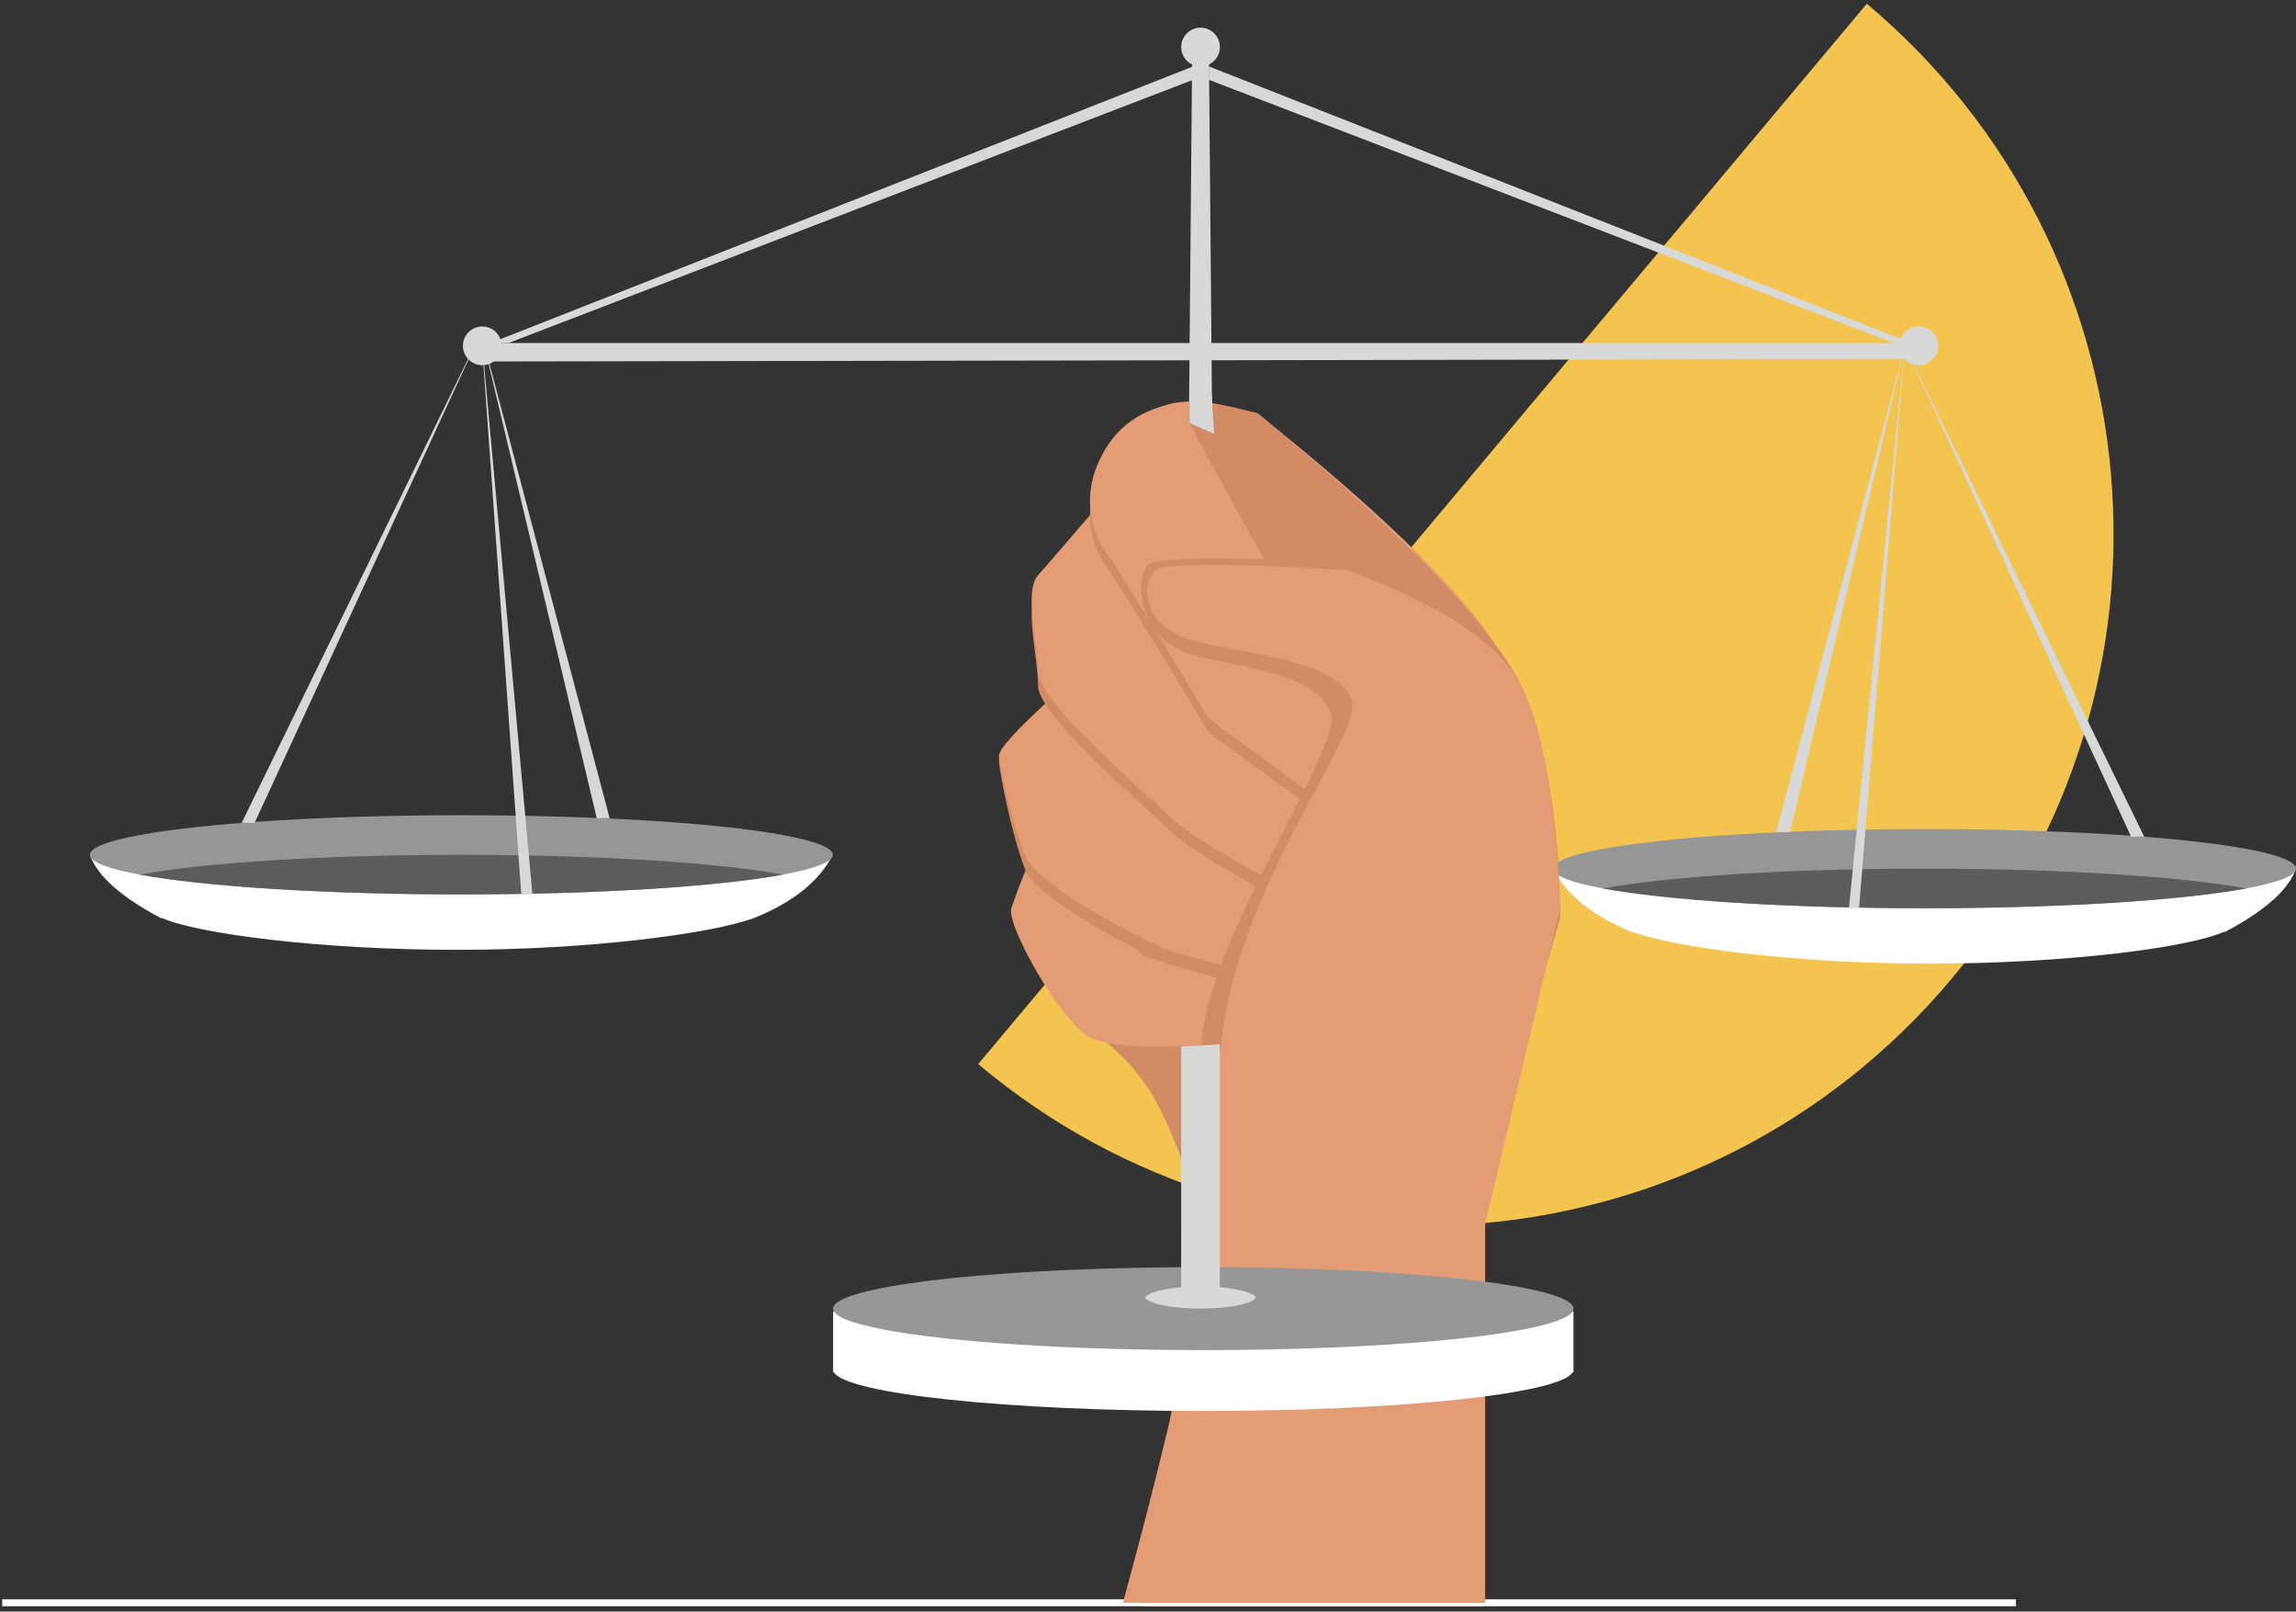 <?xml version="1.0" encoding="UTF-8"?>
<svg width="332px" height="233px" viewBox="0 0 332 233" version="1.1" xmlns="http://www.w3.org/2000/svg" xmlns:xlink="http://www.w3.org/1999/xlink">
    <rect x="0" y="0" width="332" height="233" fill="#333333" stroke="none"/>
    <!-- Generator: Sketch 54.1 (76490) - https://sketchapp.com -->
    <title>illu2-solut-pro</title>
    <desc>Created with Sketch.</desc>
    <g id="Design" stroke="none" stroke-width="1" fill="none" fill-rule="evenodd">
        <g id="4b-solutionprofessionnels" transform="translate(-743, -564)">
            <g id="content-" transform="translate(0, 85)">
                <g id="Cover" transform="translate(84, 0)">
                    <g id="illu2-solut-pro" transform="translate(659, 479)">
                        <path d="M343.973,159.195 C344.004,103.992 299.249,59.266 244.01,59.297 C188.771,59.328 143.966,104.104 143.935,159.308 C199.041,159.277 304.967,159.217 343.973,159.195 Z" id="Oval" fill="#F3C44F" transform="translate(243.954, 109.302) rotate(-230) translate(-243.954, -109.302) "></path>
                        <g id="plateau1" transform="translate(13, 48)">
                            <path d="M10.47,84.741 C10.407,84.743 10.345,84.746 10.285,84.748 C4.498,81.695 1.07,78.642 0,75.59 C67.427,75.59 103.233,75.59 107.419,75.59 C105.479,79.406 101.67,82.458 95.991,84.748 C95.981,84.748 95.971,84.748 95.96,84.748 C89.907,86.982 72.272,89.327 53.138,89.327 C33.183,89.327 15.52,86.99 10.47,84.741 Z" id="Combined-Shape" fill="#FFFFFF"></path>
                            <ellipse id="Oval" fill="#979696" cx="53.709" cy="75.59" rx="53.709" ry="5.724"></ellipse>
                            <path d="M7.185,78.452 C16.472,76.741 33.829,75.59 53.709,75.59 C73.589,75.59 90.947,76.741 100.233,78.452 C90.947,80.162 73.589,81.314 53.709,81.314 C33.829,81.314 16.472,80.162 7.185,78.452 Z" id="Combined-Shape" fill="#5C5C5C"></path>
                            <polygon id="Path-18" fill="#D8D8D8" points="56.566 0.033 73.291 70.3 75.156 70.3"></polygon>
                            <polygon id="Path-19" fill="#D8D8D8" points="56.566 0.033 21.943 70.973 23.814 70.973"></polygon>
                            <polygon id="Path-20" fill="#D8D8D8" points="56.566 0 62.379 81.314 63.987 81.314"></polygon>
                        </g>
                        <g id="plateau2" transform="translate(278, 95) scale(-1, 1) translate(-278, -95) translate(224, 50)">
                            <path d="M10.47,84.741 C10.407,84.743 10.345,84.746 10.285,84.748 C4.498,81.695 1.07,78.642 0,75.59 C67.427,75.59 103.233,75.59 107.419,75.59 C105.479,79.406 101.67,82.458 95.991,84.748 C95.981,84.748 95.971,84.748 95.96,84.748 C89.907,86.982 72.272,89.327 53.138,89.327 C33.183,89.327 15.52,86.99 10.47,84.741 Z" id="Combined-Shape" fill="#FFFFFF"></path>
                            <ellipse id="Oval" fill="#979696" cx="53.709" cy="75.59" rx="53.709" ry="5.724"></ellipse>
                            <path d="M7.185,78.452 C16.472,76.741 33.829,75.59 53.709,75.59 C73.589,75.59 90.947,76.741 100.233,78.452 C90.947,80.162 73.589,81.314 53.709,81.314 C33.829,81.314 16.472,80.162 7.185,78.452 Z" id="Combined-Shape" fill="#5C5C5C"></path>
                            <polygon id="Path-18" fill="#D8D8D8" points="56.566 0.033 73.141 70.3 75.156 70.3"></polygon>
                            <polygon id="Path-19" fill="#D8D8D8" points="56.566 0.033 21.943 70.973 23.84 70.973"></polygon>
                            <polygon id="Path-20" fill="#D8D8D8" points="56.566 0 63.184 81.314 64.647 81.314"></polygon>
                        </g>
                        <polygon id="Rectangle" fill="#D8D8D8" points="70.932 49.6 277.063 49.6 277.063 51.903 70.932 52.264"></polygon>
                        <polygon id="Rectangle" fill="#D8D8D8" points="172.399 6.4 174.796 6.4 176.394 188 170.802 188"></polygon>
                        <ellipse id="Oval" fill="#D8D8D8" cx="173.598" cy="6.8" rx="2.796" ry="2.8"></ellipse>
                        <ellipse id="Oval" fill="#D8D8D8" cx="69.734" cy="50" rx="2.796" ry="2.8"></ellipse>
                        <ellipse id="Oval" fill="#D8D8D8" cx="277.462" cy="50" rx="2.796" ry="2.8"></ellipse>
                        <polygon id="Path-5" fill="#D8D8D8" points="70.932 49.6 172.53 9.6 172.53 11.534 73.507 49.6"></polygon>
                        <polygon id="Path-5" fill="#D8D8D8" transform="translate(225.596, 29.6) scale(-1, 1) translate(-225.596, -29.6) " points="174.796 49.6 276.395 9.6 276.395 11.534 177.371 49.6"></polygon>
                        <path d="M170.802,59.465 C174.542,65.161 178.604,68.839 182.989,70.5 C187.374,72.161 184.828,68.634 175.351,59.919 L175.351,58.318 L181.754,59.717 C198.945,73.409 210.381,84.46 216.061,92.867 C210.504,88.251 203.618,84.307 195.402,81.038 L180.778,81.038 L170.802,59.465 Z" id="Path-13" fill="#E39C75"></path>
                        <path d="M178.907,232.264 L214.33,232.264 C214.33,200.592 214.33,182.517 214.33,178.04 C214.33,173.563 218.085,158.466 225.596,132.748 C225.522,120.776 224.01,110.435 221.061,101.723 C218.111,93.012 205.087,79.051 181.987,59.839 C172.261,56.962 166.668,57.6 165.209,61.753 C163.02,67.982 163.192,65.698 163.02,70.039 C162.848,74.38 161.797,74.236 160.08,87.98 C158.363,101.723 156.723,107.369 155.56,113.194 C154.396,119.019 152.399,125.59 151.368,131.314 C150.337,137.038 149.871,136.371 152.12,141.808 C154.369,147.244 157.833,148.108 163.02,153.553 C168.206,158.998 170.018,165.978 172.53,171.718 C174.205,175.545 171.765,195.727 165.209,232.264 L178.907,232.264 Z" id="Path-67" fill="#D28B64"></path>
                        <path d="M0.819,231.731 L291,231.731" id="Line-2" stroke="#FFFFFF" stroke-linecap="square"></path>
                        <polygon id="Path-8" fill="#D8D8D8" points="172.005 54.76 172.005 61.159 175.568 62.728 175.197 56.981"></polygon>
                        <path d="M149.175,124.663 L148.396,125.59 C147.484,127.808 146.767,129.716 146.245,131.314 C145.461,133.71 153.385,147.768 157.606,149.995 C160.42,151.48 168.141,151.704 180.768,150.667 C185.487,150.516 187.847,148.683 187.847,145.169 C187.847,139.897 179.082,139.719 173.997,139.327 C168.912,138.935 166,139.327 164.097,137.038 C162.828,135.511 161.779,134.081 160.95,132.748 L149.175,124.663 Z" id="Path-15" fill="#E39C75"></path>
                        <path d="M151.937,103.011 C146.945,106.607 144.449,108.906 144.449,109.907 C144.449,111.409 146.288,120.728 148.193,125.59 C150.098,130.452 166.875,138.654 168.838,139.327 C170.802,140 188.899,144.954 190.495,144.954 C192.09,144.954 197.459,140.465 193.217,134.458 C190.389,130.454 182.262,125.59 168.838,119.866 L151.937,103.011 Z" id="Path-14" fill="#D28B64"></path>
                        <path d="M151.937,101.011 C146.945,105.537 144.449,108.301 144.449,109.302 C144.449,110.804 146.288,118.728 148.193,123.59 C150.098,128.452 166.875,136.654 168.838,137.327 C170.802,138 188.899,142.954 190.495,142.954 C192.09,142.954 197.459,138.465 193.217,132.458 C190.389,128.454 182.262,123.59 168.838,117.866 L151.937,101.011 Z" id="Path-14" fill="#E39C75"></path>
                        <path d="M157.606,76.483 C153.985,80.714 151.482,83.609 150.098,85.166 C148.022,87.503 150.098,94.912 150.098,99.2 C150.098,103.488 166.668,117.559 169.599,120.5 C172.53,123.441 191.85,134.169 194.745,134.458 C197.64,134.748 202.179,131.314 202.179,125.59 C202.179,121.774 199.701,117.912 194.745,114.006 C185.571,109.504 180.219,106.662 178.689,105.479 C177.159,104.296 171.762,97.525 162.497,85.166 L157.606,76.483 Z" id="Path-12" fill="#D28B64"></path>
                        <path d="M157.606,74.483 C153.985,78.714 151.482,81.609 150.098,83.166 C148.022,85.503 150.098,92.912 150.098,97.2 C150.098,101.488 166.668,115.559 169.599,118.5 C172.53,121.441 191.85,132.169 194.745,132.458 C197.64,132.748 202.179,129.314 202.179,123.59 C202.179,119.774 199.701,115.912 194.745,112.006 C185.571,107.504 180.219,104.662 178.689,103.479 C177.159,102.296 171.762,95.525 162.497,83.166 L157.606,74.483 Z" id="Path-12" fill="#E39C75"></path>
                        <path d="M172.005,60.073 C166.01,60.517 161.784,63.103 159.326,67.832 C155.638,74.924 158.767,80.313 160.521,82.74 C161.69,84.358 166.449,92.083 174.796,105.916 L198.045,122.973 C202.972,124.378 205.966,122.618 207.025,117.693 C208.614,110.305 196.246,101.378 192.625,98.189 C190.211,96.063 183.338,84.386 172.005,63.159 L172.005,60.073 Z" id="Path-11" fill="#D28B64"></path>
                        <path d="M172.005,58.073 C166.01,58.517 161.784,61.103 159.326,65.832 C155.638,72.924 158.767,78.313 160.521,80.74 C161.69,82.358 166.449,90.083 174.796,103.916 L198.045,120.973 C202.972,122.378 205.966,120.618 207.025,115.693 C208.614,108.305 196.246,99.378 192.625,96.189 C190.211,94.063 183.338,82.386 172.005,61.159 L172.005,58.073 Z" id="Path-11" fill="#E39C75"></path>
                        <path d="M222.596,133.314 C221.937,117.287 219.946,106.354 216.621,100.515 C213.297,94.676 205.224,88.226 192.402,81.163 C176.007,80.48 167.207,80.649 166,81.67 C164.19,83.202 163.97,93 173.598,95 C183.226,97 190.279,98.046 192.402,103.011 C194.525,107.975 172.216,138.942 173.786,153.43 C174.833,163.088 171.974,189.188 165.209,231.731 L214.747,231.731 L211.747,179.045 L222.596,133.314 Z" id="Path-16" fill="#D28B64"></path>
                        <path d="M225.596,131.314 C224.937,115.287 222.946,104.354 219.621,98.515 C216.297,92.676 208.028,87.317 194.815,82.436 C177.491,81.415 168.225,81.415 167.019,82.436 C165.209,83.969 164.37,91 173.997,93 C183.625,95 193.279,96.046 195.402,101.011 C197.525,105.975 178.038,128.706 176.394,152.804 C175.906,159.96 174.141,174 173.598,181.306 C172.969,189.769 169.229,206.577 162.379,231.731 L214.747,231.731 L214.747,177.045 L225.596,131.314 Z" id="Path-16" fill="#E39C75"></path>
                        <path d="M120.584,198.4 L120.467,198.4 L120.467,189.6 L227.527,189.6 L227.527,198.4 L227.41,198.4 C225.574,201.527 202.362,204 173.997,204 C145.633,204 122.421,201.527 120.584,198.4 Z" id="Combined-Shape" fill="#FFFFFF"></path>
                        <ellipse id="Oval" fill="#979696" cx="173.997" cy="189.2" rx="53.53" ry="6"></ellipse>
                        <ellipse id="Oval" stroke="#979797" stroke-width="0.8" fill="#D8D8D8" cx="173.598" cy="187.6" rx="8.389" ry="2"></ellipse>
                        <polygon id="Path-68" fill="#D8D8D8" points="170.802 187.6 170.802 151.306 176.394 151.002 176.394 187.6"></polygon>
                    </g>
                </g>
            </g>
        </g>
    </g>
</svg>